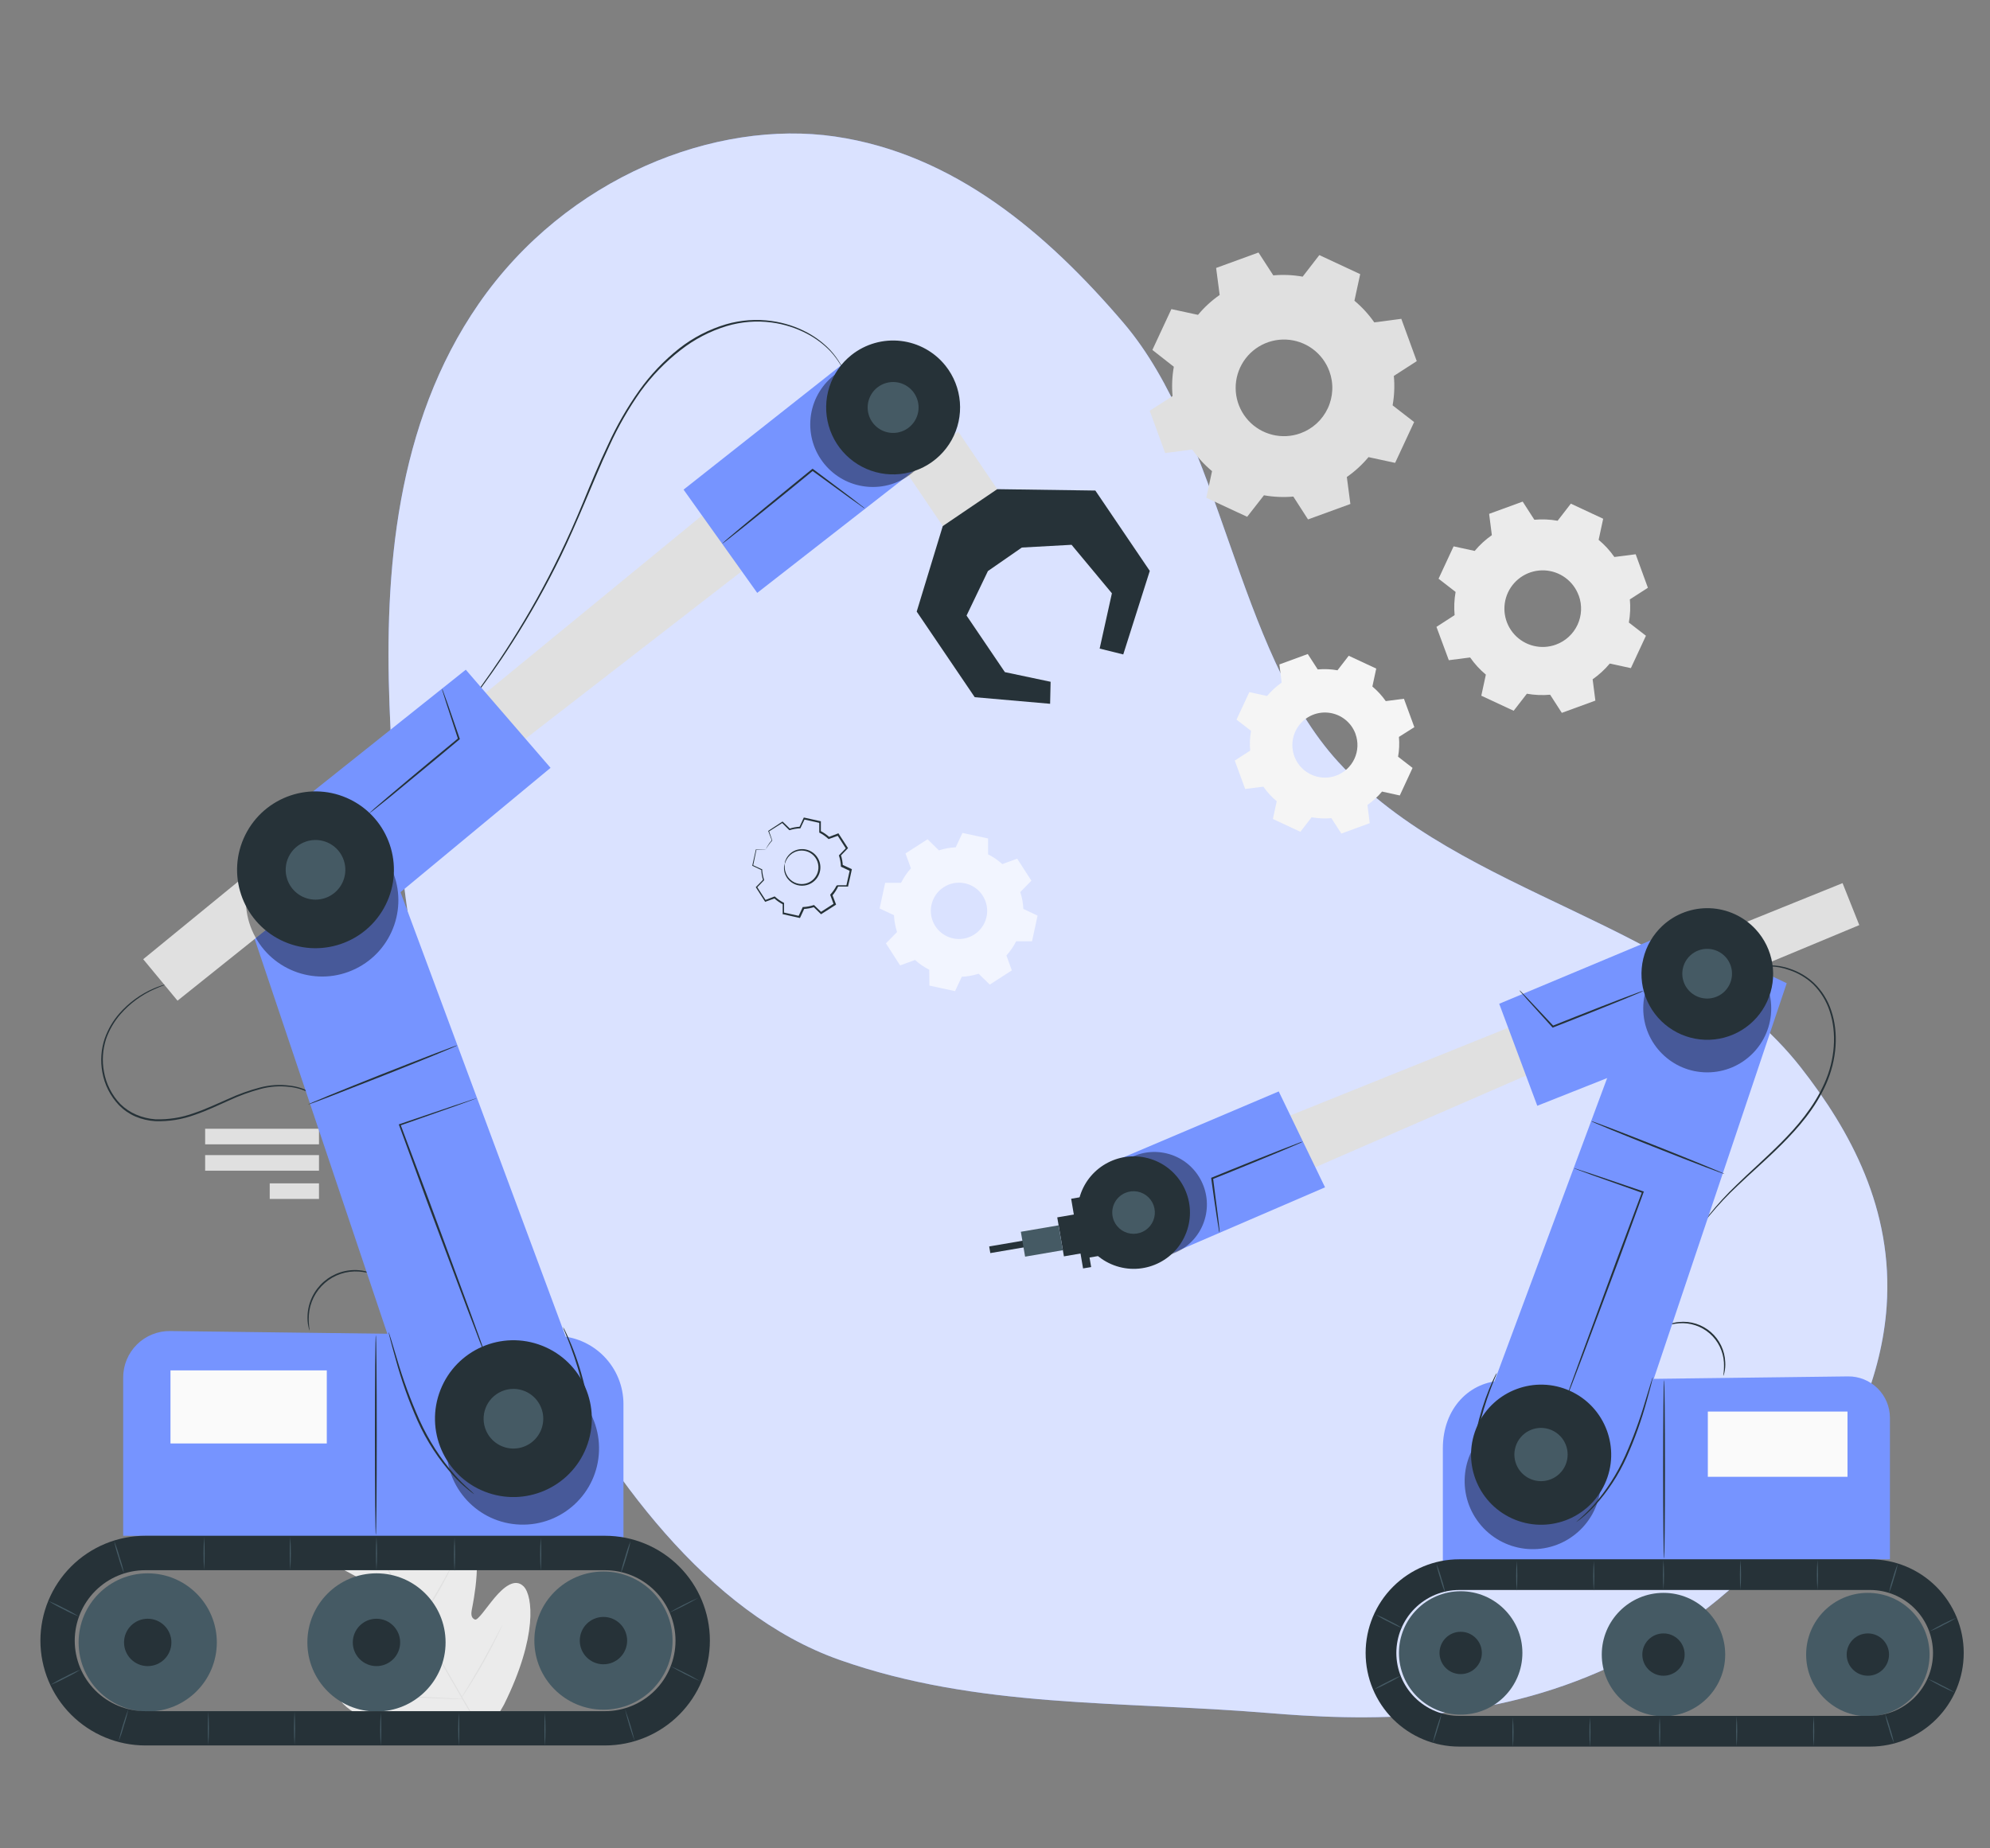 <svg width="197" height="183" viewBox="0 0 197 183" fill="none" xmlns="http://www.w3.org/2000/svg">
<rect x="0" y="0" width="197" height="183" fill="#808080" stroke="none"/>
<mask id="mask0_889_12246" style="mask-type:alpha" maskUnits="userSpaceOnUse" x="0" y="0" width="197" height="183">
<rect width="197" height="183" fill="#C4C4C4"/>
</mask>
<g mask="url(#mask0_889_12246)">
<path fill-rule="evenodd" clip-rule="evenodd" d="M89.213 87.383C89.469 86.873 89.793 86.4 90.176 85.977L89.638 84.501L91.825 83.094L92.946 84.195C93.485 84.02 94.046 83.918 94.612 83.892L95.277 82.469L97.815 83.017V84.588C98.326 84.844 98.799 85.169 99.221 85.555L100.697 85.017L102.104 87.2L101.003 88.325C101.179 88.865 101.282 89.425 101.309 89.992L102.715 90.656L102.167 93.198H100.595C100.338 93.707 100.014 94.18 99.632 94.604L100.167 96.08L97.984 97.486L96.876 96.411C96.337 96.584 95.776 96.686 95.21 96.713L94.546 98.137L92.007 97.585L91.99 96.017C91.481 95.757 91.008 95.432 90.584 95.05L89.107 95.588L87.701 93.401L88.802 92.28C88.628 91.74 88.526 91.18 88.499 90.614L87.075 89.949L87.627 87.411H89.199L89.213 87.383ZM92.211 89.594C92.095 90.133 92.14 90.695 92.342 91.207C92.545 91.72 92.894 92.162 93.348 92.476C93.801 92.79 94.337 92.963 94.888 92.972C95.439 92.982 95.981 92.827 96.445 92.529C96.908 92.231 97.273 91.801 97.493 91.296C97.712 90.79 97.777 90.231 97.679 89.688C97.581 89.145 97.323 88.644 96.94 88.248C96.557 87.851 96.065 87.577 95.526 87.461C95.168 87.382 94.799 87.376 94.439 87.441C94.078 87.506 93.734 87.641 93.426 87.84C93.118 88.038 92.852 88.295 92.644 88.596C92.436 88.897 92.288 89.236 92.211 89.594Z" fill="#7694FF"/>
<path fill-rule="evenodd" clip-rule="evenodd" d="M85.1 75.815C85.226 75.57 85.383 75.341 85.568 75.137L85.308 74.433L86.362 73.748L86.903 74.282C87.166 74.198 87.439 74.148 87.716 74.135L88.035 73.432L89.269 73.699V74.462C89.514 74.587 89.741 74.744 89.944 74.929L90.647 74.669L91.329 75.724L90.83 76.276C90.915 76.538 90.965 76.812 90.978 77.088L91.681 77.407L91.414 78.641H90.654C90.529 78.887 90.37 79.114 90.183 79.316L90.447 80.019L89.392 80.701L88.847 80.167C88.586 80.252 88.314 80.301 88.039 80.315L87.716 81.018L86.485 80.751V79.991C86.239 79.866 86.01 79.707 85.807 79.52L85.104 79.784L84.418 78.729L84.952 78.184C84.868 77.923 84.818 77.651 84.805 77.376L84.102 77.052L84.369 75.822H85.132L85.1 75.815ZM86.555 76.887C86.498 77.149 86.52 77.421 86.618 77.671C86.716 77.92 86.885 78.135 87.105 78.287C87.325 78.44 87.585 78.524 87.853 78.529C88.12 78.534 88.383 78.46 88.609 78.315C88.834 78.171 89.011 77.962 89.118 77.717C89.225 77.471 89.257 77.2 89.21 76.936C89.162 76.673 89.038 76.429 88.852 76.237C88.666 76.044 88.427 75.911 88.165 75.854C87.815 75.777 87.448 75.843 87.147 76.037C86.845 76.231 86.632 76.537 86.555 76.887Z" fill="#7694FF"/>
<path d="M163.814 162.741C175.297 156.095 185.829 142.707 186.765 129.387C187.45 119.746 183.183 111.956 178.238 105.647C166.812 91.132 144.802 88.927 132.473 75.432C122.367 64.368 120.987 43.425 111.226 31.972C103.619 23.062 94.424 15.233 82.655 13.517C70.886 11.801 56.107 17.478 47.384 30.088C39.14 42.004 38.067 56.795 38.559 69.83C39.43 92.915 43.87 115.02 53.377 133.133C60.099 145.939 69.982 159.723 83.12 164.351C96.854 169.186 110.896 168.388 125.647 169.614C126.715 169.701 127.792 169.782 128.869 169.847C140.165 170.525 151.91 169.638 163.814 162.741Z" fill="#7694FF"/>
<path opacity="0.9" d="M163.814 162.741C175.297 156.095 185.829 142.707 186.765 129.387C187.45 119.746 183.183 111.956 178.238 105.647C166.812 91.132 144.802 88.927 132.473 75.432C122.367 64.368 120.987 43.425 111.226 31.972C103.619 23.062 94.424 15.233 82.655 13.517C70.886 11.801 56.107 17.478 47.384 30.088C39.14 42.004 38.067 56.795 38.559 69.83C39.43 92.915 43.87 115.02 53.377 133.133C60.099 145.939 69.982 159.723 83.12 164.351C96.854 169.186 110.896 168.388 125.647 169.614C126.715 169.701 127.792 169.782 128.869 169.847C140.165 170.525 151.91 169.638 163.814 162.741Z" fill="white" fill-opacity="0.81"/>
<path d="M77.696 85.513C77.696 85.513 77.696 85.475 77.696 85.401C77.716 85.295 77.749 85.192 77.795 85.095C77.964 84.728 78.254 84.43 78.617 84.251C78.854 84.137 79.113 84.076 79.376 84.072C79.638 84.067 79.899 84.12 80.139 84.227C80.379 84.334 80.594 84.491 80.767 84.689C80.94 84.887 81.068 85.12 81.142 85.372C81.216 85.624 81.234 85.89 81.195 86.15C81.156 86.409 81.061 86.658 80.917 86.877C80.772 87.097 80.582 87.282 80.358 87.421C80.135 87.559 79.884 87.647 79.623 87.679C79.323 87.719 79.018 87.681 78.736 87.57C78.454 87.46 78.206 87.279 78.013 87.046C77.754 86.735 77.612 86.344 77.612 85.939C77.612 85.831 77.625 85.724 77.651 85.619C77.651 85.549 77.679 85.513 77.686 85.513C77.693 85.513 77.668 85.668 77.686 85.935C77.709 86.315 77.859 86.677 78.111 86.962C78.314 87.195 78.577 87.367 78.872 87.458C79.166 87.549 79.481 87.557 79.78 87.479C80.078 87.402 80.35 87.243 80.563 87.02C80.776 86.797 80.923 86.519 80.987 86.216C81.049 85.916 81.028 85.605 80.924 85.316C80.821 85.027 80.64 84.773 80.401 84.581C80.162 84.389 79.874 84.266 79.57 84.228C79.266 84.189 78.957 84.235 78.677 84.36C78.33 84.516 78.045 84.781 77.865 85.116C77.742 85.348 77.714 85.513 77.696 85.513Z" fill="#263238"/>
<path d="M75.83 84.107C75.75 84.121 75.668 84.127 75.587 84.125L74.856 84.146L74.884 84.125C74.8 84.536 74.691 85.067 74.557 85.707L74.533 85.654L75.418 86.062H75.45V86.097C75.469 86.444 75.534 86.787 75.644 87.117V87.152L75.619 87.176L74.937 87.879V87.799L75.816 89.152L75.731 89.124L76.645 88.772L76.691 88.755L76.723 88.786C76.98 89.018 77.266 89.215 77.573 89.373L77.616 89.394V89.444C77.616 89.746 77.616 90.076 77.616 90.417L77.549 90.34L79.131 90.692L79.036 90.737L79.447 89.855L79.468 89.806H79.521C79.865 89.79 80.205 89.728 80.533 89.623L80.586 89.605L80.621 89.644C80.843 89.855 81.078 90.091 81.324 90.326H81.212L82.572 89.451L82.534 89.556L82.2 88.639L82.182 88.586L82.217 88.547C82.45 88.292 82.647 88.007 82.804 87.7L82.885 87.651H83.374H83.862L83.775 87.725C83.887 87.19 84.003 86.67 84.126 86.146L84.175 86.248L83.293 85.833L83.244 85.812V85.756C83.229 85.412 83.168 85.071 83.061 84.744L83.043 84.691L83.082 84.656L83.767 83.953V84.058C83.468 83.589 83.177 83.136 82.896 82.698L82.994 82.733L82.077 83.063L82.027 83.081L81.992 83.049C81.738 82.815 81.453 82.616 81.145 82.459L81.103 82.438V82.388C81.103 82.037 81.103 81.728 81.103 81.411L81.163 81.485L79.588 81.133L79.665 81.095C79.517 81.404 79.38 81.696 79.25 81.977L79.233 82.016H79.191C78.844 82.031 78.502 82.091 78.171 82.195H78.136L78.111 82.17L77.408 81.467H77.475L76.108 82.332L76.125 82.283C76.255 82.634 76.361 82.951 76.448 83.204V83.222C76.215 83.483 76.007 83.765 75.826 84.065C75.826 84.065 75.826 84.044 75.851 84.005C75.878 83.945 75.909 83.886 75.942 83.83C76.072 83.597 76.228 83.38 76.406 83.183V83.211L76.055 82.297V82.269L76.083 82.248L77.433 81.362L77.468 81.341L77.5 81.369L78.203 82.051H78.139C78.48 81.937 78.835 81.871 79.194 81.854L79.138 81.893L79.546 81.003L79.567 80.954H79.623L81.205 81.306H81.261V81.365C81.261 81.682 81.261 82.005 81.261 82.343L81.219 82.272C81.54 82.435 81.837 82.64 82.105 82.88H82.02L82.938 82.529L83.001 82.504L83.036 82.564C83.321 83.004 83.613 83.457 83.915 83.918L83.95 83.977L83.901 84.026L83.219 84.73L83.24 84.638C83.35 84.98 83.415 85.334 83.433 85.693L83.381 85.615L84.267 86.027L84.333 86.058L84.316 86.129C84.207 86.645 84.091 87.183 83.964 87.707V87.777H83.891H83.405H82.92L82.998 87.728C82.84 88.07 82.636 88.39 82.393 88.677V88.582L82.745 89.5L82.769 89.57L82.709 89.609L81.338 90.484L81.279 90.523L81.226 90.47L80.523 89.785L80.614 89.806C80.273 89.917 79.918 89.982 79.56 89.999L79.633 89.946C79.493 90.256 79.349 90.558 79.222 90.832L79.191 90.895L79.127 90.878L77.549 90.526H77.482V90.463C77.482 90.112 77.482 89.788 77.482 89.486L77.524 89.556C77.204 89.39 76.908 89.184 76.642 88.941H76.719L75.802 89.271L75.745 89.293L75.714 89.243C75.411 88.765 75.12 88.312 74.846 87.883L74.817 87.837L74.856 87.802L75.541 87.099V87.162C75.435 86.82 75.374 86.466 75.359 86.108L75.39 86.153L74.508 85.735H74.473V85.696C74.621 85.06 74.74 84.533 74.824 84.121V84.107H74.849H75.57H75.756H75.83Z" fill="#263238"/>
<g opacity="0.8">
<path opacity="0.8" fill-rule="evenodd" clip-rule="evenodd" d="M89.213 87.383C89.469 86.873 89.793 86.4 90.176 85.977L89.638 84.501L91.825 83.094L92.946 84.195C93.485 84.02 94.046 83.918 94.612 83.892L95.277 82.469L97.815 83.017V84.588C98.326 84.844 98.799 85.169 99.221 85.555L100.697 85.017L102.104 87.2L101.003 88.325C101.179 88.865 101.282 89.425 101.309 89.992L102.715 90.656L102.167 93.198H100.595C100.338 93.707 100.014 94.18 99.632 94.604L100.167 96.08L97.984 97.486L96.876 96.411C96.337 96.584 95.776 96.686 95.21 96.713L94.546 98.137L92.007 97.585L91.99 96.017C91.481 95.757 91.008 95.432 90.584 95.05L89.107 95.588L87.701 93.401L88.802 92.28C88.628 91.74 88.526 91.18 88.499 90.614L87.075 89.949L87.627 87.411H89.199L89.213 87.383ZM92.211 89.594C92.095 90.133 92.14 90.695 92.342 91.207C92.545 91.72 92.894 92.162 93.348 92.476C93.801 92.79 94.337 92.963 94.888 92.972C95.439 92.982 95.981 92.827 96.445 92.529C96.908 92.231 97.273 91.801 97.493 91.296C97.712 90.79 97.777 90.231 97.679 89.688C97.581 89.145 97.323 88.644 96.94 88.248C96.557 87.851 96.065 87.577 95.526 87.461C95.168 87.382 94.799 87.376 94.439 87.441C94.078 87.506 93.734 87.641 93.426 87.84C93.118 88.038 92.852 88.295 92.644 88.596C92.436 88.897 92.288 89.236 92.211 89.594Z" fill="white"/>
</g>
<path d="M26.779 135.538C26.779 135.538 24.614 136.48 27.254 141.064C29.894 145.648 31.676 147.894 31.676 147.894C31.676 147.894 32.158 148.949 31.247 149.181C30.337 149.413 28.295 149.181 27.943 150.323C27.591 151.466 28.481 152.57 30.249 153.448C32.017 154.327 35.821 156.394 36.165 156.584C36.51 156.774 36.868 157.259 36.257 157.505C35.645 157.751 31.128 158.461 31.592 160.592C32.056 162.722 37.385 164.357 37.965 164.55C38.545 164.743 38.693 164.972 38.668 165.285C38.644 165.598 37.093 165.696 35.814 165.949C34.534 166.202 33.093 166.722 33.462 167.928C33.831 169.134 37.062 171.545 44.623 171.897L48.139 171.834L49.896 168.772C53.261 161.991 52.726 157.997 51.851 157.087C50.976 156.176 49.823 157.182 48.979 158.18C48.135 159.178 47.302 160.479 47.014 160.353C46.726 160.226 46.592 159.983 46.705 159.386C46.817 158.788 47.977 153.336 46.353 151.895C44.729 150.453 41.895 154.071 41.393 154.471C40.89 154.872 40.626 154.327 40.63 153.941C40.633 153.554 40.672 149.223 40.764 147.261C40.855 145.3 40.37 143.985 39.154 143.725C37.937 143.465 37.181 145.367 36.549 146.059C35.916 146.752 35.216 145.81 35.216 145.81C35.216 145.81 34.12 143.159 31.395 138.624C28.671 134.089 26.755 135.573 26.755 135.573" fill="#EBEBEB"/>
<path d="M48.357 172.66C46.367 169.321 42.936 163.327 39.962 158.198C36.988 153.069 34.295 148.429 32.327 145.079C31.339 143.409 30.544 142.056 29.989 141.117L29.353 140.038L29.191 139.757L29.138 139.658C29.138 139.658 29.163 139.69 29.201 139.75C29.24 139.809 29.3 139.908 29.374 140.027L30.024 141.082C30.59 142.01 31.399 143.356 32.394 145.026C34.38 148.366 37.087 153.002 40.057 158.128C43.027 163.253 46.451 169.258 48.423 172.608" fill="#E0E0E0"/>
<path d="M30.787 150.756C30.871 150.766 30.954 150.784 31.033 150.812C31.192 150.854 31.42 150.921 31.698 151.009C32.257 151.181 33.02 151.441 33.86 151.74L36.004 152.517L36.654 152.763C36.736 152.787 36.815 152.819 36.89 152.858C36.805 152.851 36.721 152.833 36.64 152.805C36.482 152.763 36.257 152.693 35.979 152.605C35.42 152.426 34.661 152.158 33.821 151.856L31.673 151.097L31.023 150.868C30.94 150.841 30.861 150.803 30.787 150.756Z" fill="#E0E0E0"/>
<path d="M37.118 152.608C37.09 152.608 37.554 150.998 38.155 149.037C38.756 147.075 39.266 145.486 39.294 145.493C39.322 145.5 38.858 147.103 38.257 149.068C37.656 151.033 37.146 152.615 37.118 152.608Z" fill="#E0E0E0"/>
<path d="M41.326 160.691C41.364 160.612 41.409 160.537 41.46 160.466L41.846 159.879C42.173 159.379 42.62 158.69 43.084 157.91C43.548 157.13 43.949 156.409 44.233 155.889L44.585 155.266C44.622 155.188 44.667 155.114 44.718 155.045C44.696 155.129 44.664 155.21 44.623 155.287C44.553 155.439 44.451 155.657 44.318 155.924C44.05 156.455 43.66 157.182 43.193 157.966C42.725 158.75 42.268 159.432 41.924 159.921C41.752 160.163 41.611 160.36 41.509 160.49C41.456 160.564 41.395 160.631 41.326 160.691Z" fill="#E0E0E0"/>
<path d="M35.248 160.279C35.327 160.268 35.408 160.268 35.487 160.279L36.137 160.3C36.689 160.3 37.449 160.353 38.289 160.402C39.129 160.451 39.885 160.493 40.437 160.536L41.084 160.588C41.164 160.588 41.245 160.6 41.323 160.623C41.243 160.631 41.163 160.631 41.084 160.623L40.43 160.606C39.881 160.585 39.122 160.55 38.282 160.504C37.442 160.458 36.682 160.409 36.134 160.367L35.484 160.314C35.404 160.311 35.325 160.299 35.248 160.279Z" fill="#E0E0E0"/>
<path d="M38.06 167.879C38.162 167.87 38.264 167.87 38.366 167.879L39.203 167.901C39.906 167.922 40.883 167.96 41.959 168.009C43.034 168.059 44.008 168.108 44.711 168.15L45.548 168.203C45.649 168.207 45.751 168.219 45.85 168.238C45.749 168.249 45.646 168.249 45.544 168.238L44.708 168.217C44.005 168.192 43.027 168.157 41.952 168.108C40.876 168.059 39.902 168.006 39.199 167.967L38.366 167.911C38.263 167.908 38.161 167.898 38.06 167.879Z" fill="#E0E0E0"/>
<path d="M45.65 168.178C45.688 168.074 45.737 167.974 45.794 167.879C45.913 167.682 46.072 167.426 46.258 167.113C46.648 166.466 47.186 165.573 47.748 164.568C48.311 163.562 48.803 162.641 49.154 161.97C49.32 161.646 49.46 161.379 49.566 161.175C49.612 161.075 49.667 160.98 49.731 160.891C49.697 160.995 49.655 161.096 49.605 161.193C49.52 161.386 49.39 161.664 49.221 162.005C48.891 162.683 48.413 163.615 47.847 164.62C47.281 165.626 46.736 166.519 46.328 167.155C46.124 167.475 45.956 167.728 45.833 167.904C45.779 168 45.718 168.092 45.65 168.178Z" fill="#E0E0E0"/>
<path fill-rule="evenodd" clip-rule="evenodd" d="M137.984 37.231C138.074 38.2 138.033 39.177 137.861 40.135L139.992 41.787L138.111 45.83L135.474 45.26C134.851 46.009 134.13 46.671 133.33 47.229L133.681 49.9L129.488 51.429L128.032 49.166C127.062 49.252 126.084 49.21 125.125 49.039L123.462 51.169L119.416 49.285L119.986 46.648C119.238 46.026 118.577 45.306 118.021 44.508L115.345 44.859L113.816 40.669L116.08 39.217C115.99 38.248 116.032 37.271 116.203 36.313L114.08 34.647L115.961 30.605L118.597 31.174C119.22 30.424 119.941 29.762 120.741 29.205L120.39 26.53L124.584 25.001L126.05 27.265C127.02 27.178 127.998 27.221 128.957 27.391L130.606 25.258L134.652 27.142L134.082 29.775C134.829 30.399 135.49 31.12 136.047 31.919L138.723 31.568L140.252 35.758L137.984 37.22V37.231ZM131.6 36.756C131.275 35.869 130.694 35.097 129.931 34.539C129.168 33.981 128.256 33.662 127.312 33.622C126.367 33.582 125.432 33.822 124.624 34.313C123.816 34.804 123.171 35.523 122.772 36.38C122.372 37.237 122.236 38.193 122.379 39.128C122.522 40.062 122.939 40.933 123.577 41.631C124.215 42.329 125.046 42.822 125.964 43.048C126.882 43.274 127.846 43.223 128.735 42.901C129.328 42.687 129.873 42.358 130.338 41.933C130.803 41.508 131.179 40.995 131.446 40.424C131.712 39.853 131.863 39.235 131.889 38.606C131.916 37.976 131.818 37.348 131.6 36.756Z" fill="#E0E0E0"/>
<path fill-rule="evenodd" clip-rule="evenodd" d="M161.347 59.336C161.419 60.104 161.385 60.879 161.249 61.638L162.94 62.946L161.449 66.152L159.361 65.699C158.866 66.291 158.295 66.816 157.663 67.259L157.934 69.369L154.612 70.581L153.455 68.785C152.687 68.855 151.912 68.822 151.153 68.687L149.845 70.374L146.642 68.883L147.092 66.795C146.5 66.302 145.976 65.73 145.535 65.097L143.426 65.368L142.202 62.067L143.999 60.907C143.929 60.14 143.962 59.367 144.097 58.608L142.41 57.3L143.9 54.094L145.988 54.548C146.482 53.954 147.053 53.429 147.686 52.987L147.416 50.878L150.738 49.665L151.894 51.461C152.663 51.392 153.437 51.425 154.197 51.56L155.505 49.869L158.707 51.363L158.257 53.451C158.85 53.945 159.373 54.516 159.814 55.149L161.924 54.878L163.133 58.197L161.337 59.353L161.347 59.336ZM156.292 58.984C156.038 58.277 155.581 57.661 154.976 57.214C154.372 56.767 153.649 56.51 152.898 56.475C152.148 56.44 151.404 56.629 150.76 57.017C150.117 57.406 149.604 57.977 149.285 58.657C148.967 59.338 148.858 60.098 148.972 60.84C149.086 61.583 149.419 62.275 149.927 62.829C150.435 63.382 151.096 63.773 151.826 63.95C152.556 64.127 153.323 64.084 154.028 63.825C154.972 63.481 155.74 62.776 156.165 61.866C156.589 60.956 156.635 59.914 156.292 58.97V58.984Z" fill="#EBEBEB"/>
<path fill-rule="evenodd" clip-rule="evenodd" d="M138.487 72.964C138.546 73.618 138.517 74.276 138.403 74.922L139.837 76.033L138.572 78.761L136.814 78.374C136.393 78.878 135.907 79.324 135.369 79.7L135.598 81.503L132.785 82.533L131.801 81.007C131.147 81.066 130.489 81.037 129.843 80.919L128.732 82.357L126.008 81.088L126.391 79.331C125.887 78.911 125.441 78.426 125.066 77.889L123.266 78.118L122.236 75.305L123.761 74.321C123.703 73.668 123.731 73.009 123.846 72.363L122.408 71.252L123.677 68.528L125.435 68.911C125.855 68.407 126.341 67.962 126.879 67.586L126.651 65.786L129.463 64.756L130.448 66.281C131.101 66.223 131.759 66.251 132.406 66.366L133.516 64.928L136.241 66.197L135.858 67.972C136.361 68.393 136.807 68.879 137.183 69.417L138.983 69.185L140.013 71.998L138.487 72.964ZM134.184 72.651C133.963 72.054 133.57 71.535 133.054 71.161C132.538 70.787 131.923 70.574 131.287 70.549C130.65 70.524 130.02 70.688 129.477 71.021C128.933 71.354 128.501 71.841 128.234 72.419C127.967 72.998 127.878 73.643 127.977 74.272C128.076 74.901 128.36 75.487 128.792 75.956C129.224 76.424 129.785 76.754 130.405 76.903C131.024 77.053 131.674 77.016 132.272 76.796C133.073 76.501 133.725 75.9 134.083 75.124C134.442 74.349 134.478 73.464 134.184 72.662V72.651Z" fill="#F5F5F5"/>
<path d="M20.308 115.911H31.578V114.368H20.308V115.911Z" fill="#E0E0E0"/>
<path d="M20.308 113.303H31.578V111.759H20.308V113.303Z" fill="#E0E0E0"/>
<path d="M26.702 118.71H31.578V117.167H26.702V118.71Z" fill="#E0E0E0"/>
<path d="M171.915 96.788C171.935 96.763 171.959 96.74 171.985 96.721L172.206 96.538L172.375 96.408L172.593 96.275L172.853 96.12L173.163 95.983C174.445 95.472 175.87 95.448 177.17 95.912C178.072 96.205 178.898 96.694 179.589 97.343C180.371 98.103 180.955 99.044 181.29 100.082C182.028 102.261 181.838 104.929 180.773 107.337C179.708 109.745 178.01 111.675 176.414 113.275C174.818 114.874 173.25 116.203 172.017 117.395C171.03 118.318 170.102 119.301 169.239 120.341C168.937 120.713 168.712 121.009 168.561 121.212L168.389 121.441C168.35 121.49 168.329 121.518 168.325 121.515C168.338 121.484 168.354 121.456 168.375 121.43C168.413 121.367 168.466 121.286 168.533 121.191C168.67 120.98 168.884 120.675 169.183 120.298C170.028 119.236 170.945 118.234 171.929 117.3C173.152 116.098 174.695 114.758 176.295 113.155C177.894 111.552 179.543 109.64 180.608 107.264C181.673 104.887 181.838 102.268 181.135 100.138C180.811 99.124 180.246 98.202 179.49 97.452C178.816 96.816 178.011 96.336 177.131 96.046C175.862 95.572 174.464 95.572 173.194 96.046C172.74 96.242 172.31 96.491 171.915 96.788Z" fill="#263238"/>
<path d="M142.835 154.591V143.402C142.835 139.436 145.49 136.747 148.812 136.705L182.939 136.28C183.482 136.273 184.021 136.374 184.524 136.578C185.028 136.781 185.486 137.082 185.873 137.463C186.259 137.845 186.566 138.299 186.776 138.8C186.985 139.301 187.093 139.839 187.094 140.382V154.387L142.835 154.591Z" fill="#7694FF"/>
<path d="M182.893 139.76H169.067V146.221H182.893V139.76Z" fill="#FAFAFA"/>
<path d="M164.733 154.32C164.684 154.32 164.642 150.362 164.642 145.479C164.642 140.596 164.684 136.638 164.733 136.638C164.782 136.638 164.824 140.596 164.824 145.479C164.824 150.362 164.782 154.32 164.733 154.32Z" fill="#263238"/>
<path d="M164.873 131.277C164.979 131.201 165.098 131.146 165.225 131.115C165.545 130.995 165.879 130.921 166.22 130.893C166.785 130.836 167.357 130.895 167.899 131.067C168.44 131.24 168.941 131.521 169.37 131.895C169.798 132.269 170.145 132.727 170.389 133.24C170.634 133.753 170.77 134.312 170.79 134.88C170.81 135.221 170.783 135.563 170.709 135.896C170.689 136.018 170.65 136.137 170.593 136.247C170.661 135.797 170.683 135.341 170.66 134.887C170.625 134.341 170.483 133.807 170.241 133.317C169.999 132.826 169.662 132.388 169.25 132.028C168.838 131.669 168.358 131.395 167.839 131.221C167.32 131.048 166.772 130.98 166.227 131.02C165.768 131.06 165.315 131.146 164.873 131.277Z" fill="#263238"/>
<path d="M147.936 136.785L164.733 91.585L176.875 97.35L162.627 139.759L147.936 136.785Z" fill="#7694FF"/>
<path opacity="0.4" d="M155.897 151.948C158.827 149.649 159.338 145.411 157.039 142.481C154.741 139.551 150.502 139.04 147.573 141.339C144.643 143.638 144.132 147.876 146.431 150.805C148.729 153.735 152.968 154.246 155.897 151.948Z" fill="black"/>
<path d="M158.871 146.918C160.465 143.435 158.933 139.319 155.45 137.725C151.967 136.131 147.851 137.662 146.257 141.145C144.663 144.629 146.195 148.744 149.678 150.338C153.161 151.932 157.277 150.401 158.871 146.918Z" fill="#263238"/>
<path d="M155.068 144.805C155.504 143.416 154.731 141.936 153.342 141.5C151.952 141.064 150.473 141.837 150.037 143.227C149.601 144.616 150.374 146.096 151.763 146.531C153.153 146.967 154.632 146.195 155.068 144.805Z" fill="#455A64"/>
<path d="M155.122 138.237C155.145 138.143 155.173 138.05 155.206 137.96C155.276 137.763 155.368 137.496 155.484 137.165C155.737 136.462 156.092 135.478 156.539 134.265C157.445 131.804 158.686 128.437 160.054 124.714L162.557 118.013L162.606 118.119L157.653 116.361L156.268 115.852L155.916 115.714C155.874 115.702 155.833 115.683 155.797 115.658C155.841 115.664 155.885 115.675 155.927 115.69L156.278 115.806L157.685 116.266L162.659 117.954L162.733 117.978L162.704 118.056C162.001 120.01 161.133 122.313 160.244 124.763L156.669 134.297L155.568 137.176L155.259 137.956C155.225 138.055 155.179 138.15 155.122 138.237Z" fill="#263238"/>
<path d="M170.723 116.238C170.723 116.287 167.735 115.152 164.086 113.707C160.437 112.262 157.498 111.053 157.516 111.003C157.533 110.954 160.507 112.09 164.153 113.538C167.798 114.986 170.744 116.203 170.723 116.238Z" fill="#263238"/>
<path d="M156.029 150.706C156.029 150.706 156.197 150.548 156.51 150.27C156.949 149.878 157.366 149.461 157.758 149.022C159.034 147.56 160.087 145.917 160.883 144.146C161.674 142.37 162.345 140.543 162.891 138.676L163.407 136.986C163.467 136.803 163.513 136.652 163.555 136.525C163.597 136.398 163.611 136.367 163.618 136.37C163.618 136.427 163.608 136.482 163.59 136.536C163.559 136.662 163.52 136.817 163.478 137.003C163.372 137.407 163.218 137.994 163.014 138.715C162.502 140.598 161.845 142.439 161.049 144.22C160.248 146.009 159.17 147.659 157.853 149.11C157.451 149.546 157.018 149.951 156.556 150.323C156.433 150.427 156.305 150.524 156.173 150.615C156.081 150.681 156.032 150.713 156.029 150.706Z" fill="#263238"/>
<path d="M147.202 146.934C147.202 146.934 147.159 146.934 147.082 146.909C146.969 146.874 146.861 146.823 146.762 146.758C146.397 146.513 146.115 146.16 145.957 145.749C145.74 145.139 145.679 144.484 145.778 143.844C145.87 143.071 146.002 142.304 146.172 141.545C146.475 140.165 146.896 138.814 147.43 137.506C147.634 137.003 147.82 136.606 147.95 136.335C148.012 136.191 148.089 136.053 148.179 135.924C148.14 136.075 148.086 136.223 148.017 136.363C147.905 136.644 147.736 137.045 147.55 137.551C147.055 138.865 146.654 140.213 146.351 141.584C146.031 143.18 145.679 144.695 146.077 145.704C146.218 146.097 146.469 146.443 146.801 146.698C147.036 146.874 147.209 146.916 147.202 146.934Z" fill="#263238"/>
<path d="M144.6 169.77C147.974 169.77 150.71 167.035 150.71 163.66C150.71 160.286 147.974 157.551 144.6 157.551C141.226 157.551 138.49 160.286 138.49 163.66C138.49 167.035 141.226 169.77 144.6 169.77Z" fill="#455A64"/>
<path d="M144.6 165.756C145.758 165.756 146.696 164.818 146.696 163.661C146.696 162.503 145.758 161.565 144.6 161.565C143.443 161.565 142.505 162.503 142.505 163.661C142.505 164.818 143.443 165.756 144.6 165.756Z" fill="#263238"/>
<path d="M164.677 169.931C168.051 169.931 170.786 167.196 170.786 163.822C170.786 160.447 168.051 157.712 164.677 157.712C161.302 157.712 158.567 160.447 158.567 163.822C158.567 167.196 161.302 169.931 164.677 169.931Z" fill="#455A64"/>
<path d="M164.677 165.917C165.834 165.917 166.772 164.979 166.772 163.822C166.772 162.665 165.834 161.727 164.677 161.727C163.519 161.727 162.581 162.665 162.581 163.822C162.581 164.979 163.519 165.917 164.677 165.917Z" fill="#263238"/>
<path d="M184.907 169.931C188.282 169.931 191.017 167.196 191.017 163.822C191.017 160.447 188.282 157.712 184.907 157.712C181.533 157.712 178.798 160.447 178.798 163.822C178.798 167.196 181.533 169.931 184.907 169.931Z" fill="#455A64"/>
<path d="M184.908 165.917C186.065 165.917 187.003 164.979 187.003 163.822C187.003 162.665 186.065 161.727 184.908 161.727C183.75 161.727 182.812 162.665 182.812 163.822C182.812 164.979 183.75 165.917 184.908 165.917Z" fill="#263238"/>
<path d="M185.126 172.934H144.463C142.004 172.934 139.645 171.957 137.906 170.218C136.167 168.478 135.19 166.12 135.19 163.66C135.19 161.201 136.167 158.842 137.906 157.103C139.645 155.364 142.004 154.387 144.463 154.387H185.126C187.585 154.387 189.944 155.364 191.683 157.103C193.422 158.842 194.399 161.201 194.399 163.66C194.399 166.12 193.422 168.478 191.683 170.218C189.944 171.957 187.585 172.934 185.126 172.934ZM144.463 157.427C142.81 157.427 141.225 158.084 140.056 159.253C138.887 160.422 138.231 162.007 138.231 163.66C138.231 165.313 138.887 166.899 140.056 168.067C141.225 169.236 142.81 169.893 144.463 169.893H185.126C186.779 169.893 188.364 169.236 189.533 168.067C190.702 166.899 191.358 165.313 191.358 163.66C191.358 162.007 190.702 160.422 189.533 159.253C188.364 158.084 186.779 157.427 185.126 157.427H144.463Z" fill="#263238"/>
<path d="M164.677 157.42C164.602 156.43 164.602 155.436 164.677 154.446C164.747 155.436 164.747 156.43 164.677 157.42Z" fill="#455A64"/>
<path d="M172.298 157.42C172.223 156.43 172.223 155.436 172.298 154.446C172.373 155.436 172.373 156.43 172.298 157.42Z" fill="#455A64"/>
<path d="M179.919 157.42C179.844 156.43 179.844 155.436 179.919 154.446C179.994 155.436 179.994 156.43 179.919 157.42Z" fill="#455A64"/>
<path d="M187.002 157.712C187.091 157.222 187.217 156.741 187.378 156.27C187.505 155.79 187.667 155.32 187.864 154.864C187.772 155.352 187.645 155.833 187.484 156.302C187.356 156.783 187.195 157.254 187.002 157.712Z" fill="#455A64"/>
<path d="M191.017 161.53C191.864 161.013 192.749 160.561 193.664 160.177C193.25 160.449 192.816 160.691 192.367 160.901C191.934 161.145 191.483 161.355 191.017 161.53Z" fill="#455A64"/>
<path d="M164.3 170.026C164.375 171.016 164.375 172.01 164.3 173C164.225 172.01 164.225 171.016 164.3 170.026Z" fill="#455A64"/>
<path d="M171.922 169.932C171.996 170.922 171.996 171.916 171.922 172.906C171.851 171.916 171.851 170.922 171.922 169.932Z" fill="#455A64"/>
<path d="M179.543 169.932C179.618 170.922 179.618 171.916 179.543 172.906C179.473 171.916 179.473 170.922 179.543 169.932Z" fill="#455A64"/>
<path d="M186.626 169.735C186.822 170.192 186.984 170.662 187.112 171.141C187.271 171.613 187.398 172.094 187.491 172.583C187.294 172.127 187.132 171.657 187.006 171.177C186.845 170.706 186.718 170.224 186.626 169.735Z" fill="#455A64"/>
<path d="M190.852 166.227C191.316 166.405 191.767 166.615 192.202 166.856C192.651 167.066 193.084 167.308 193.499 167.58C192.583 167.198 191.698 166.745 190.852 166.227Z" fill="#455A64"/>
<path d="M157.396 170.026C157.471 171.016 157.471 172.01 157.396 173C157.326 172.01 157.326 171.016 157.396 170.026Z" fill="#455A64"/>
<path d="M149.775 170.026C149.85 171.016 149.85 172.01 149.775 173C149.704 172.01 149.704 171.016 149.775 170.026Z" fill="#455A64"/>
<path d="M142.695 169.735C142.604 170.223 142.477 170.703 142.315 171.173C142.187 171.652 142.025 172.122 141.83 172.579C142.047 171.61 142.336 170.658 142.695 169.731V169.735Z" fill="#455A64"/>
<path d="M138.677 165.917C138.262 166.189 137.829 166.431 137.38 166.641C136.945 166.882 136.494 167.092 136.03 167.27C136.445 166.996 136.879 166.752 137.33 166.543C137.763 166.302 138.213 166.093 138.677 165.917Z" fill="#455A64"/>
<path d="M157.772 157.512C157.702 156.522 157.702 155.528 157.772 154.538C157.847 155.528 157.847 156.522 157.772 157.512Z" fill="#455A64"/>
<path d="M150.151 157.512C150.076 156.522 150.076 155.528 150.151 154.538C150.226 155.528 150.226 156.522 150.151 157.512Z" fill="#455A64"/>
<path d="M143.071 157.712C142.874 157.256 142.712 156.786 142.586 156.306C142.425 155.837 142.298 155.356 142.206 154.868C142.403 155.324 142.565 155.794 142.691 156.274C142.853 156.744 142.98 157.224 143.071 157.712Z" fill="#455A64"/>
<path d="M138.846 161.218C138.381 161.043 137.93 160.834 137.496 160.592C137.045 160.381 136.611 160.138 136.195 159.864C136.661 160.04 137.112 160.252 137.545 160.497C137.996 160.705 138.431 160.945 138.846 161.218Z" fill="#455A64"/>
<path d="M127.266 110.631L150.067 101.456L151.368 106.363L129.586 115.841L127.266 110.631Z" fill="#E0E0E0"/>
<path d="M168.262 103.108L152.183 109.485L148.414 99.385L166.624 91.764L168.262 103.108Z" fill="#7694FF"/>
<path d="M174.01 95.782L184.06 91.596L182.404 87.44L172.649 91.381L174.01 95.782Z" fill="#E0E0E0"/>
<path opacity="0.4" d="M169.007 106.177C172.506 106.177 175.342 103.341 175.342 99.843C175.342 96.344 172.506 93.508 169.007 93.508C165.509 93.508 162.673 96.344 162.673 99.843C162.673 103.341 165.509 106.177 169.007 106.177Z" fill="black"/>
<path d="M173.795 92.007C174.672 92.953 175.248 94.137 175.451 95.41C175.654 96.683 175.475 97.987 174.936 99.158C174.398 100.33 173.524 101.315 172.426 101.99C171.328 102.664 170.054 102.998 168.766 102.949C167.478 102.9 166.233 102.47 165.19 101.713C164.146 100.957 163.35 99.908 162.902 98.699C162.455 97.49 162.376 96.176 162.675 94.922C162.975 93.668 163.64 92.531 164.585 91.655C165.853 90.481 167.536 89.858 169.263 89.924C170.99 89.99 172.621 90.739 173.795 92.007Z" fill="#263238"/>
<path d="M170.828 94.76C171.153 95.12 171.363 95.567 171.434 96.046C171.505 96.526 171.433 97.015 171.227 97.453C171.021 97.892 170.691 98.26 170.277 98.511C169.862 98.762 169.383 98.886 168.899 98.866C168.415 98.846 167.948 98.684 167.556 98.399C167.164 98.115 166.864 97.721 166.695 97.268C166.525 96.814 166.494 96.32 166.604 95.848C166.714 95.377 166.96 94.948 167.313 94.616C167.552 94.391 167.833 94.216 168.14 94.102C168.447 93.987 168.774 93.935 169.101 93.948C169.428 93.962 169.75 94.04 170.047 94.18C170.343 94.319 170.609 94.516 170.828 94.76Z" fill="#455A64"/>
<path d="M150.407 98.039C150.504 98.113 150.593 98.195 150.675 98.285C150.857 98.478 151.096 98.721 151.378 99.016L153.793 101.586L153.698 101.565L155.916 100.683C157.793 99.941 159.491 99.276 160.725 98.809L162.191 98.26C162.368 98.189 162.55 98.13 162.736 98.085C162.571 98.18 162.398 98.262 162.219 98.327L160.774 98.932C159.551 99.431 157.86 100.113 155.986 100.851L153.761 101.727L153.705 101.748L153.666 101.706L151.3 99.09C151.026 98.781 150.805 98.524 150.629 98.324C150.544 98.238 150.469 98.143 150.407 98.039Z" fill="#263238"/>
<path d="M110.487 114.898L126.588 108.064L131.172 117.559L114.484 124.755L110.487 114.898Z" fill="#7694FF"/>
<path opacity="0.4" d="M119.333 120.473C120.003 117.678 118.281 114.87 115.486 114.2C112.692 113.531 109.884 115.253 109.214 118.047C108.544 120.841 110.267 123.649 113.061 124.319C115.855 124.989 118.663 123.267 119.333 120.473Z" fill="black"/>
<path d="M117.536 121.753C118.47 118.823 116.852 115.69 113.922 114.756C110.992 113.822 107.86 115.44 106.926 118.37C105.992 121.301 107.61 124.433 110.54 125.367C113.47 126.301 116.602 124.683 117.536 121.753Z" fill="#263238"/>
<path d="M111.401 118.108C111.786 117.947 112.209 117.904 112.618 117.983C113.027 118.062 113.403 118.261 113.699 118.554C113.995 118.847 114.198 119.221 114.282 119.629C114.366 120.037 114.327 120.46 114.171 120.846C114.014 121.232 113.747 121.563 113.403 121.798C113.058 122.032 112.652 122.159 112.235 122.163C111.819 122.166 111.411 122.047 111.062 121.819C110.713 121.591 110.44 121.265 110.276 120.882C110.167 120.626 110.11 120.351 110.107 120.073C110.105 119.795 110.157 119.519 110.262 119.261C110.366 119.003 110.521 118.768 110.716 118.571C110.912 118.373 111.145 118.216 111.401 118.108Z" fill="#455A64"/>
<path d="M120.727 122.063C120.684 121.935 120.656 121.801 120.643 121.666L120.464 120.548C120.32 119.564 120.112 118.228 119.905 116.681V116.615L119.968 116.59L121.947 115.785C123.884 114.998 125.642 114.298 126.918 113.799L128.433 113.215C128.615 113.136 128.803 113.072 128.996 113.025C128.823 113.125 128.644 113.211 128.458 113.282L126.967 113.918C125.702 114.446 123.955 115.166 122.018 115.954L120.035 116.752L120.088 116.66C120.285 118.2 120.457 119.536 120.583 120.527C120.636 120.984 120.678 121.36 120.71 121.652C120.73 121.788 120.735 121.926 120.727 122.063Z" fill="#263238"/>
<path d="M102.018 123.39L101.905 122.731L97.924 123.413L98.036 124.071L102.018 123.39Z" fill="#263238"/>
<path d="M109.485 119.328L107.144 119.729L106.94 118.537L106.04 118.692L106.304 120.253L104.662 120.534L104.796 121.314L105.323 124.394L106.965 124.112L107.218 125.589L108.019 125.452L107.858 124.51L110.301 124.091L109.485 119.328Z" fill="#263238"/>
<path d="M104.794 121.321L101.058 121.96L101.48 124.424L105.215 123.784L104.794 121.321Z" fill="#455A64"/>
<path d="M16.69 97.394C16.661 97.412 16.629 97.425 16.596 97.433L16.314 97.528C16.068 97.612 15.706 97.746 15.26 97.95C13.986 98.521 12.85 99.36 11.931 100.411C11.303 101.133 10.818 101.968 10.503 102.871C10.163 103.918 10.09 105.034 10.293 106.116C10.505 107.315 11.068 108.425 11.909 109.305C12.361 109.751 12.893 110.109 13.477 110.359C14.082 110.62 14.726 110.777 15.383 110.823C16.691 110.865 17.996 110.655 19.225 110.204C20.424 109.8 21.535 109.259 22.61 108.798C23.622 108.331 24.674 107.955 25.753 107.673C26.698 107.423 27.683 107.36 28.653 107.487C30.076 107.636 31.383 108.34 32.291 109.445C32.422 109.622 32.54 109.809 32.643 110.004C32.717 110.183 32.791 110.328 32.829 110.454C32.868 110.581 32.889 110.665 32.907 110.739C32.919 110.772 32.926 110.806 32.928 110.841L32.889 110.746L32.794 110.465C32.748 110.345 32.671 110.201 32.594 110.029C32.492 109.839 32.374 109.658 32.242 109.487C31.328 108.423 30.039 107.752 28.643 107.614C27.689 107.5 26.722 107.57 25.795 107.821C24.727 108.107 23.686 108.486 22.684 108.953C21.63 109.421 20.505 109.965 19.288 110.38C18.038 110.839 16.71 111.053 15.379 111.01C14.7 110.968 14.034 110.813 13.407 110.549C12.8 110.286 12.25 109.907 11.787 109.435C10.921 108.53 10.344 107.388 10.131 106.155C9.927 105.044 10.008 103.9 10.366 102.829C10.69 101.907 11.189 101.056 11.836 100.323C12.772 99.261 13.934 98.42 15.235 97.862C15.704 97.66 16.192 97.504 16.69 97.394Z" fill="#263238"/>
<path d="M61.719 152.217V139.02C61.719 137.242 61.017 135.536 59.767 134.271C58.516 133.007 56.818 132.287 55.039 132.267L16.845 131.789C16.237 131.782 15.633 131.895 15.069 132.123C14.506 132.35 13.992 132.688 13.56 133.115C13.127 133.542 12.784 134.051 12.549 134.613C12.315 135.174 12.194 135.776 12.194 136.384V152.059L61.719 152.217Z" fill="#7694FF"/>
<path d="M16.877 142.919H32.351V135.684H16.877V142.919Z" fill="#FAFAFA"/>
<path d="M37.206 151.984C37.154 151.984 37.115 147.552 37.115 142.089C37.115 136.626 37.154 132.189 37.206 132.189C37.259 132.189 37.298 136.619 37.298 142.089C37.298 147.559 37.255 151.984 37.206 151.984Z" fill="#263238"/>
<path d="M37.044 126.19C36.557 126.04 36.055 125.942 35.547 125.898C34.935 125.853 34.32 125.93 33.737 126.124C33.155 126.319 32.617 126.626 32.155 127.03C31.692 127.433 31.314 127.924 31.043 128.475C30.771 129.025 30.611 129.624 30.573 130.236C30.545 130.745 30.575 131.256 30.66 131.758C30.597 131.634 30.555 131.499 30.534 131.361C30.451 130.989 30.422 130.606 30.446 130.226C30.475 129.593 30.632 128.972 30.908 128.401C31.183 127.831 31.572 127.322 32.049 126.905C32.527 126.489 33.084 126.173 33.687 125.978C34.29 125.782 34.926 125.711 35.557 125.768C35.937 125.799 36.311 125.882 36.668 126.014C36.801 126.054 36.928 126.113 37.044 126.19Z" fill="#263238"/>
<path d="M56.006 132.356L37.206 81.763L23.612 88.213L39.561 135.685L56.006 132.356Z" fill="#7694FF"/>
<path opacity="0.4" d="M59.298 143.668C59.44 139.502 56.177 136.01 52.011 135.868C47.846 135.726 44.353 138.988 44.212 143.154C44.07 147.32 47.332 150.812 51.498 150.954C55.664 151.096 59.156 147.834 59.298 143.668Z" fill="black"/>
<path d="M58.045 143.311C59.617 139.323 57.659 134.815 53.671 133.243C49.683 131.67 45.175 133.628 43.603 137.616C42.031 141.604 43.989 146.112 47.977 147.684C51.965 149.257 56.472 147.299 58.045 143.311Z" fill="#263238"/>
<path d="M48.125 141.66C48.36 142.195 48.748 142.647 49.241 142.961C49.734 143.275 50.308 143.436 50.892 143.423C51.476 143.41 52.043 143.224 52.522 142.889C53 142.554 53.368 142.084 53.58 141.54C53.791 140.995 53.837 140.4 53.71 139.83C53.583 139.26 53.29 138.74 52.868 138.336C52.446 137.933 51.914 137.663 51.338 137.562C50.763 137.461 50.171 137.533 49.636 137.768C48.92 138.084 48.358 138.672 48.075 139.401C47.791 140.131 47.809 140.943 48.125 141.66Z" fill="#455A64"/>
<path d="M47.967 133.983C47.951 133.96 47.938 133.935 47.928 133.909L47.837 133.684L47.485 132.809C47.19 132.032 46.782 130.932 46.255 129.582C45.228 126.836 43.819 123.072 42.258 118.913L39.505 111.404L39.477 111.327L39.554 111.302L45.102 109.418L46.666 108.898L47.081 108.768L47.239 108.715C47.239 108.715 47.193 108.739 47.102 108.778L46.697 108.929L45.147 109.492L39.603 111.443L39.649 111.341C40.468 113.527 41.428 116.097 42.462 118.843C44.001 123.008 45.393 126.78 46.406 129.529C46.901 130.89 47.299 131.99 47.583 132.777C47.714 133.15 47.819 133.445 47.896 133.663L47.97 133.895C47.974 133.925 47.973 133.954 47.967 133.983Z" fill="#263238"/>
<path d="M30.499 109.357C30.499 109.308 33.775 107.951 37.856 106.341C41.938 104.731 45.263 103.452 45.284 103.497C45.305 103.543 42.008 104.903 37.923 106.513C33.838 108.123 30.52 109.417 30.499 109.357Z" fill="#263238"/>
<path d="M46.947 147.939C46.89 147.913 46.837 147.879 46.789 147.837C46.691 147.763 46.539 147.658 46.36 147.507C45.846 147.088 45.362 146.633 44.912 146.146C43.44 144.522 42.233 142.676 41.337 140.676C40.452 138.681 39.722 136.621 39.154 134.514C38.925 133.709 38.749 133.052 38.633 132.602L38.503 132.078C38.486 132.017 38.475 131.955 38.472 131.892C38.502 131.947 38.524 132.006 38.538 132.067C38.584 132.204 38.637 132.373 38.704 132.581L39.277 134.475C39.887 136.565 40.637 138.611 41.523 140.599C42.417 142.584 43.602 144.424 45.038 146.058C45.479 146.554 45.949 147.024 46.444 147.465C46.62 147.615 46.787 147.773 46.947 147.939Z" fill="#263238"/>
<path d="M56.829 143.717C56.984 143.64 57.134 143.553 57.279 143.457C57.654 143.172 57.937 142.783 58.094 142.339C58.309 141.674 58.361 140.966 58.246 140.276C58.147 139.488 57.989 138.624 57.792 137.727C57.453 136.192 57.003 134.684 56.446 133.214C56.235 132.648 56.048 132.198 55.922 131.885C55.846 131.726 55.784 131.561 55.736 131.393C55.832 131.538 55.916 131.692 55.985 131.853C56.133 132.159 56.337 132.605 56.569 133.164C57.164 134.629 57.634 136.141 57.975 137.685C58.172 138.592 58.326 139.443 58.418 140.258C58.527 140.974 58.458 141.706 58.217 142.389C58.042 142.848 57.729 143.242 57.321 143.517C57.21 143.587 57.093 143.645 56.969 143.689C56.924 143.706 56.877 143.715 56.829 143.717Z" fill="#263238"/>
<path d="M59.74 169.28C63.518 169.28 66.58 166.218 66.58 162.44C66.58 158.661 63.518 155.599 59.74 155.599C55.961 155.599 52.899 158.661 52.899 162.44C52.899 166.218 55.961 169.28 59.74 169.28Z" fill="#455A64"/>
<path d="M59.739 164.784C61.034 164.784 62.084 163.734 62.084 162.439C62.084 161.144 61.034 160.095 59.739 160.095C58.444 160.095 57.395 161.144 57.395 162.439C57.395 163.734 58.444 164.784 59.739 164.784Z" fill="#263238"/>
<path d="M37.269 169.46C41.047 169.46 44.11 166.397 44.11 162.619C44.11 158.841 41.047 155.778 37.269 155.778C33.491 155.778 30.428 158.841 30.428 162.619C30.428 166.397 33.491 169.46 37.269 169.46Z" fill="#455A64"/>
<path d="M37.269 164.964C38.564 164.964 39.614 163.914 39.614 162.619C39.614 161.324 38.564 160.274 37.269 160.274C35.974 160.274 34.925 161.324 34.925 162.619C34.925 163.914 35.974 164.964 37.269 164.964Z" fill="#263238"/>
<path d="M14.623 169.46C18.401 169.46 21.464 166.397 21.464 162.619C21.464 158.841 18.401 155.778 14.623 155.778C10.845 155.778 7.782 158.841 7.782 162.619C7.782 166.397 10.845 169.46 14.623 169.46Z" fill="#455A64"/>
<path d="M14.623 164.964C15.918 164.964 16.968 163.914 16.968 162.619C16.968 161.324 15.918 160.274 14.623 160.274C13.329 160.274 12.279 161.324 12.279 162.619C12.279 163.914 13.329 164.964 14.623 164.964Z" fill="#263238"/>
<path d="M4 162.439C4.003 159.688 5.097 157.049 7.042 155.103C8.988 153.157 11.626 152.062 14.377 152.059H59.894C62.647 152.059 65.288 153.152 67.234 155.099C69.181 157.046 70.275 159.686 70.275 162.439C70.275 165.193 69.181 167.833 67.234 169.78C65.288 171.727 62.647 172.82 59.894 172.82H14.377C11.626 172.816 8.989 171.72 7.043 169.774C5.098 167.829 4.004 165.191 4 162.439ZM14.377 155.468C12.527 155.468 10.752 156.204 9.443 157.512C8.135 158.821 7.399 160.596 7.399 162.446C7.399 164.297 8.135 166.072 9.443 167.381C10.752 168.689 12.527 169.424 14.377 169.424H59.894C61.745 169.424 63.52 168.689 64.828 167.381C66.137 166.072 66.872 164.297 66.872 162.446C66.872 160.596 66.137 158.821 64.828 157.512C63.52 156.204 61.745 155.468 59.894 155.468H14.377Z" fill="#263238"/>
<path d="M37.269 155.469C37.194 154.36 37.194 153.248 37.269 152.14C37.344 153.248 37.344 154.36 37.269 155.469Z" fill="#455A64"/>
<path d="M28.737 155.469C28.662 154.36 28.662 153.248 28.737 152.14C28.812 153.248 28.812 154.36 28.737 155.469Z" fill="#455A64"/>
<path d="M20.206 155.469C20.131 154.36 20.131 153.248 20.206 152.14C20.28 153.248 20.28 154.36 20.206 155.469Z" fill="#455A64"/>
<path d="M12.279 155.778C12.063 155.265 11.881 154.739 11.734 154.203C11.556 153.676 11.412 153.138 11.302 152.593C11.516 153.106 11.696 153.634 11.839 154.171C12.023 154.696 12.17 155.233 12.279 155.778Z" fill="#455A64"/>
<path d="M7.783 160.039C7.266 159.839 6.763 159.604 6.278 159.336C5.774 159.1 5.287 158.83 4.819 158.527C5.336 158.73 5.84 158.965 6.327 159.23C6.829 159.469 7.315 159.739 7.783 160.039Z" fill="#455A64"/>
<path d="M37.691 169.565C37.762 170.674 37.762 171.786 37.691 172.894C37.616 171.786 37.616 170.674 37.691 169.565Z" fill="#455A64"/>
<path d="M29.16 169.46C29.23 170.569 29.23 171.68 29.16 172.789C29.084 171.681 29.084 170.568 29.16 169.46Z" fill="#455A64"/>
<path d="M20.628 169.46C20.698 170.569 20.698 171.68 20.628 172.789C20.553 171.681 20.553 170.568 20.628 169.46Z" fill="#455A64"/>
<path d="M12.7 169.238C12.591 169.784 12.447 170.322 12.268 170.848C12.124 171.384 11.946 171.91 11.734 172.423C11.984 171.341 12.307 170.277 12.7 169.238Z" fill="#455A64"/>
<path d="M7.969 165.312C7.502 165.613 7.016 165.883 6.513 166.12C6.027 166.388 5.523 166.623 5.005 166.823C5.473 166.523 5.959 166.253 6.461 166.015C6.948 165.749 7.452 165.514 7.969 165.312Z" fill="#455A64"/>
<path d="M45.414 169.565C45.489 170.674 45.489 171.786 45.414 172.894C45.344 171.786 45.344 170.674 45.414 169.565Z" fill="#455A64"/>
<path d="M53.946 169.565C54.021 170.674 54.021 171.786 53.946 172.894C53.876 171.786 53.876 170.674 53.946 169.565Z" fill="#455A64"/>
<path d="M61.873 169.238C62.267 170.277 62.59 171.341 62.84 172.423C62.449 171.384 62.127 170.32 61.873 169.238Z" fill="#455A64"/>
<path d="M66.369 164.96C67.39 165.401 68.381 165.907 69.336 166.475C68.314 166.038 67.323 165.532 66.369 164.96Z" fill="#455A64"/>
<path d="M44.996 155.56C44.921 154.451 44.921 153.337 44.996 152.228C45.071 153.337 45.071 154.451 44.996 155.56Z" fill="#455A64"/>
<path d="M53.528 155.56C53.453 154.451 53.453 153.337 53.528 152.228C53.603 153.337 53.603 154.451 53.528 155.56Z" fill="#455A64"/>
<path d="M61.455 155.778C61.565 155.234 61.708 154.697 61.884 154.171C62.028 153.634 62.207 153.106 62.422 152.593C62.316 153.138 62.176 153.675 62.003 154.203C61.855 154.739 61.672 155.265 61.455 155.778Z" fill="#455A64"/>
<path d="M66.183 159.705C67.139 159.137 68.13 158.63 69.15 158.189C68.195 158.757 67.204 159.264 66.183 159.705Z" fill="#455A64"/>
<path d="M45.481 70.837C45.481 70.837 45.509 70.791 45.572 70.707L45.85 70.334C46.1 70.01 46.465 69.532 46.926 68.907C47.847 67.655 49.162 65.834 50.642 63.486C52.382 60.742 53.964 57.9 55.38 54.975C56.182 53.327 56.969 51.569 57.729 49.723C58.488 47.878 59.272 45.958 60.189 44.039C61.046 42.155 62.08 40.357 63.276 38.668C64.393 37.101 65.726 35.7 67.234 34.505C68.614 33.424 70.184 32.612 71.864 32.111C73.333 31.683 74.876 31.572 76.392 31.785C77.639 31.957 78.845 32.351 79.953 32.948C80.786 33.401 81.544 33.981 82.199 34.667C82.604 35.111 82.958 35.599 83.254 36.123L83.465 36.537C83.51 36.632 83.528 36.681 83.528 36.681L83.447 36.544L83.219 36.14C82.918 35.635 82.565 35.163 82.164 34.734C81.508 34.061 80.751 33.496 79.921 33.057C78.825 32.476 77.635 32.096 76.406 31.932C74.909 31.731 73.388 31.851 71.941 32.284C70.283 32.788 68.734 33.596 67.371 34.667C65.864 35.837 64.531 37.215 63.41 38.759C62.224 40.441 61.198 42.23 60.344 44.102C59.444 46.015 58.671 47.934 57.883 49.776C57.096 51.618 56.33 53.386 55.525 55.049C54.099 57.974 52.507 60.815 50.754 63.556C49.26 65.897 47.942 67.711 46.986 68.949C46.518 69.568 46.142 70.042 45.885 70.355L45.59 70.707C45.506 70.798 45.481 70.837 45.481 70.837Z" fill="#263238"/>
<path d="M69.962 50.658L47.327 69.223L51.707 73.388L74.075 56.061L69.962 50.658Z" fill="#E0E0E0"/>
<path d="M38.64 89.169L54.501 76.025L46.11 66.309L27.729 80.964L38.64 89.169Z" fill="#7694FF"/>
<path d="M27.697 90.98L17.573 99.079L14.177 94.973L23.876 87.039L27.697 90.98Z" fill="#E0E0E0"/>
<path d="M94.866 42.741L89.474 46.395L93.828 52.82L99.22 49.166L94.866 42.741Z" fill="#E0E0E0"/>
<path d="M98.721 48.433L108.434 48.57L113.823 56.526L111.197 64.797L108.86 64.217L110.073 58.744L106.079 53.942L101.158 54.212L97.8 56.54L95.684 60.948L99.477 66.548L104.005 67.504L103.956 69.683L96.493 69.03L90.749 60.554L93.329 52.089L99.245 48.078" fill="#263238"/>
<path opacity="0.4" d="M35.204 95.92C38.949 94.089 40.5 89.569 38.669 85.825C36.838 82.08 32.318 80.529 28.573 82.36C24.828 84.191 23.277 88.711 25.108 92.456C26.94 96.201 31.46 97.752 35.204 95.92Z" fill="black"/>
<path d="M38.185 89.573C40.092 85.734 38.525 81.076 34.685 79.169C30.846 77.262 26.188 78.829 24.281 82.668C22.374 86.508 23.941 91.166 27.781 93.073C31.62 94.979 36.278 93.412 38.185 89.573Z" fill="#263238"/>
<path d="M28.435 87.063C28.621 87.616 28.967 88.102 29.429 88.459C29.892 88.816 30.449 89.028 31.032 89.068C31.614 89.108 32.196 88.974 32.702 88.684C33.209 88.393 33.618 87.959 33.878 87.436C34.138 86.914 34.237 86.325 34.163 85.746C34.089 85.167 33.844 84.623 33.461 84.182C33.077 83.742 32.572 83.425 32.008 83.272C31.445 83.119 30.848 83.137 30.295 83.322C29.927 83.445 29.587 83.64 29.294 83.894C29.001 84.149 28.761 84.459 28.589 84.807C28.416 85.154 28.313 85.532 28.287 85.919C28.261 86.306 28.311 86.695 28.435 87.063Z" fill="#455A64"/>
<path d="M43.755 68.189C43.814 68.302 43.863 68.42 43.903 68.541L44.272 69.557L45.506 73.125L45.527 73.181L45.481 73.216L43.066 75.231C41.28 76.711 39.66 78.043 38.496 79.003L37.09 80.128L36.703 80.426C36.661 80.464 36.613 80.496 36.563 80.521C36.563 80.521 36.598 80.472 36.682 80.398L37.034 80.071L38.401 78.901C39.558 77.92 41.164 76.57 42.947 75.09L45.372 73.086L45.344 73.178C44.873 71.736 44.469 70.499 44.173 69.589C44.043 69.167 43.934 68.822 43.85 68.559C43.806 68.439 43.774 68.315 43.755 68.189Z" fill="#263238"/>
<path d="M84.02 35.574L67.67 48.479L74.961 58.702L92.028 45.393L84.02 35.574Z" fill="#7694FF"/>
<path opacity="0.4" d="M92.597 42.355C92.782 38.937 90.162 36.016 86.745 35.83C83.327 35.645 80.406 38.265 80.22 41.683C80.034 45.1 82.654 48.022 86.072 48.207C89.49 48.393 92.411 45.773 92.597 42.355Z" fill="black"/>
<path d="M84.298 35.145C83.27 35.96 82.507 37.06 82.104 38.308C81.702 39.556 81.679 40.895 82.037 42.156C82.396 43.417 83.121 44.544 84.12 45.393C85.118 46.242 86.347 46.777 87.649 46.928C88.951 47.079 90.269 46.841 91.436 46.244C92.603 45.646 93.567 44.716 94.206 43.571C94.844 42.425 95.128 41.116 95.023 39.809C94.918 38.503 94.427 37.256 93.614 36.228C92.521 34.85 90.927 33.961 89.18 33.758C87.433 33.555 85.677 34.054 84.298 35.145Z" fill="#263238"/>
<path d="M86.85 38.369C86.459 38.678 86.168 39.097 86.015 39.571C85.862 40.045 85.853 40.555 85.99 41.034C86.126 41.514 86.401 41.942 86.781 42.265C87.161 42.588 87.628 42.791 88.123 42.849C88.618 42.906 89.12 42.816 89.563 42.588C90.007 42.361 90.373 42.007 90.616 41.572C90.859 41.136 90.967 40.639 90.926 40.142C90.886 39.645 90.699 39.171 90.39 38.78C90.185 38.52 89.93 38.304 89.641 38.142C89.352 37.981 89.034 37.878 88.705 37.84C88.376 37.802 88.043 37.829 87.725 37.92C87.406 38.01 87.109 38.163 86.85 38.369Z" fill="#455A64"/>
<path d="M85.644 50.359C85.501 50.284 85.364 50.196 85.236 50.096L84.15 49.326L80.388 46.594H80.498L78.529 48.205C76.599 49.779 74.848 51.196 73.572 52.216L72.057 53.414L71.639 53.731C71.592 53.77 71.542 53.804 71.488 53.833C71.488 53.833 71.526 53.783 71.618 53.703L72.011 53.351L73.491 52.107C74.743 51.052 76.483 49.646 78.413 48.057L80.385 46.45L80.441 46.408L80.494 46.447L84.206 49.234L85.261 50.054C85.397 50.145 85.525 50.247 85.644 50.359Z" fill="#263238"/>
</g>
</svg>
